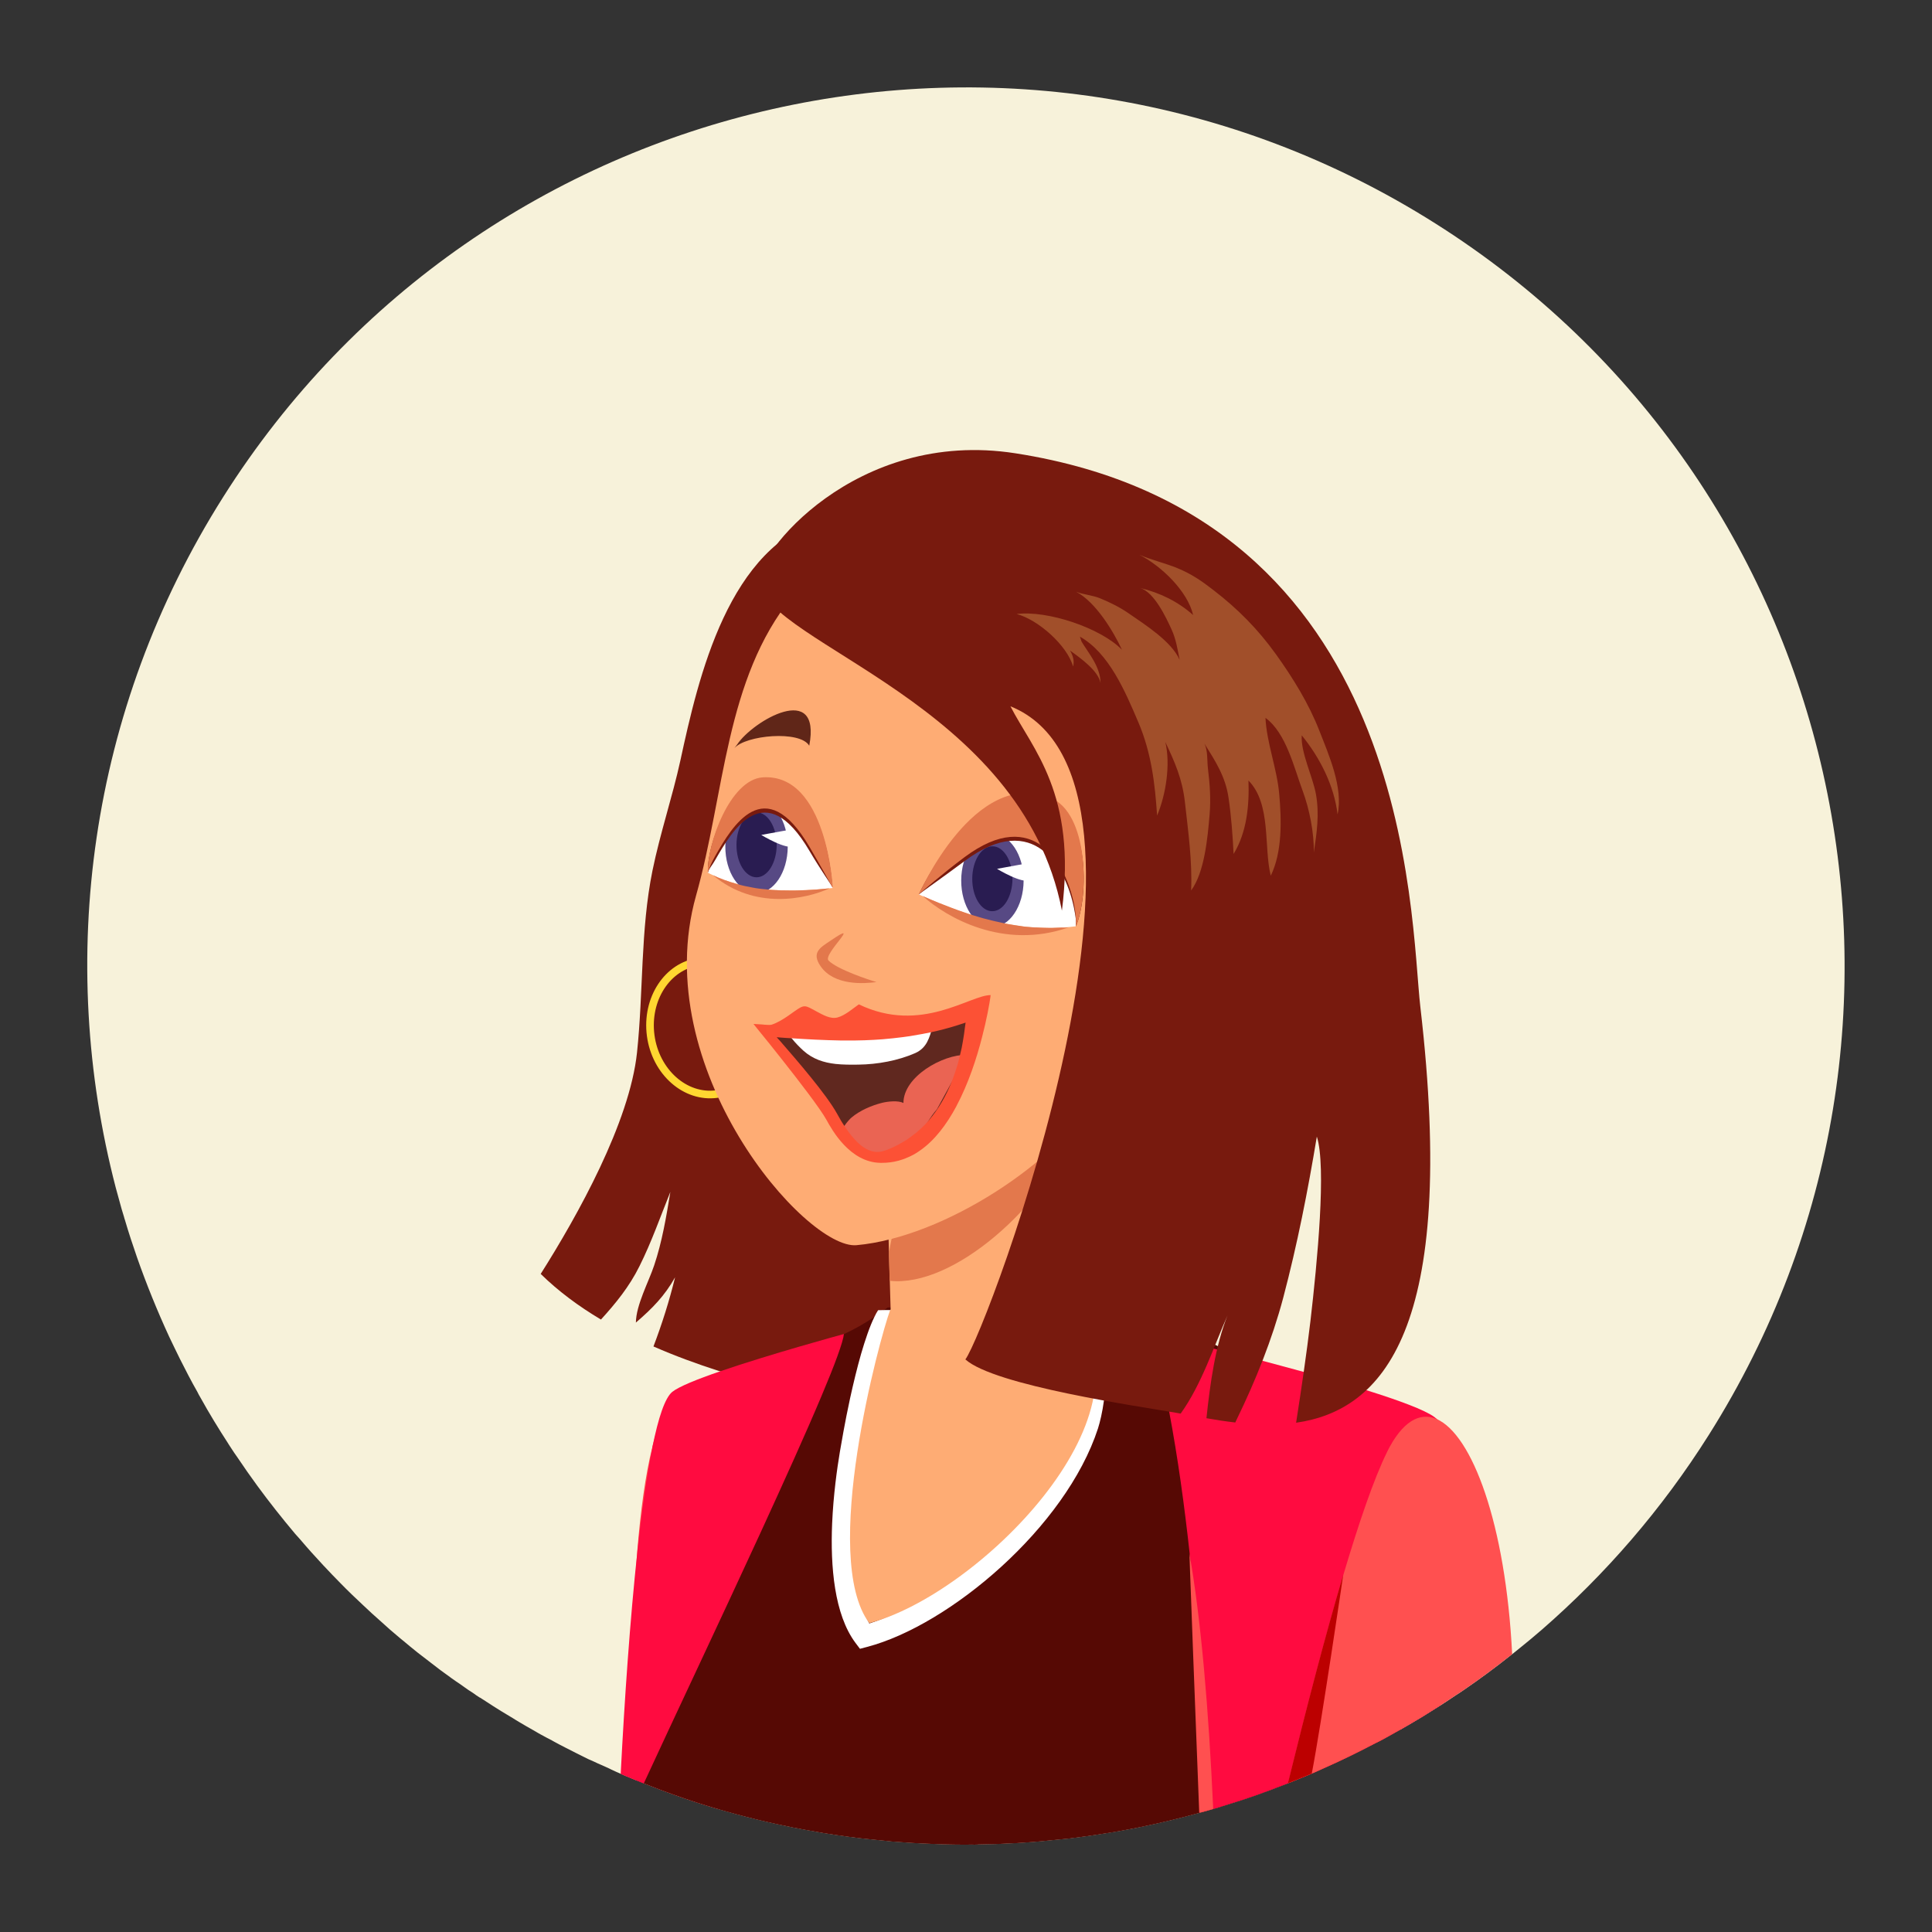 <?xml version="1.0" encoding="utf-8"?>
<!-- Generator: Adobe Illustrator 27.2.0, SVG Export Plug-In . SVG Version: 6.00 Build 0)  -->
<svg version="1.1" id="Layer_1" xmlns="http://www.w3.org/2000/svg" xmlns:xlink="http://www.w3.org/1999/xlink" x="0px" y="0px"
	 viewBox="0 0 171.51 171.51" style="enable-background:new 0 0 171.51 171.51;" xml:space="preserve">
<rect x="0" y="0" width="171.51" height="171.51" fill="#333333" stroke="none"/>
<style type="text/css">
	.st0{fill:#F7F2DA;}
	.st1{fill:#FBA479;}
	.st2{fill:#FFFFFF;}
	.st3{fill:#E1DFEA;}
	.st4{fill:#261411;}
	.st5{fill:#60312B;}
	.st6{fill:#EF7950;}
	.st7{fill:#60281F;}
	.st8{fill:#E8E6E6;}
	.st9{fill:#3A2827;}
	.st10{fill:#CCCCCC;}
	.st11{fill:#595857;}
	.st12{fill:#F28C5F;}
	.st13{fill:#E26939;}
	.st14{fill:#56413D;}
	.st15{fill:#44322E;}
	.st16{fill:#873421;}
	.st17{fill:#EA6CA0;}
	.st18{fill:#DB5290;}
	.st19{fill:#F48656;}
	.st20{fill:#82112F;}
	.st21{fill:#D85039;}
	.st22{fill:#574984;}
	.st23{fill:#291C51;}
	.st24{fill:#FC5135;}
	.st25{fill:#FFCC7B;}
	.st26{fill:#E8A749;}
	.st27{fill:#6D4A44;}
	.st28{fill:#D1E3E8;}
	.st29{fill:#FCFBFA;}
	.st30{fill:#4C4C4B;}
	.st31{fill:#686868;}
	.st32{fill:#FFB884;}
	.st33{fill:#EF9C62;}
	.st34{fill:#874410;}
	.st35{fill:#6D340D;}
	.st36{fill:#E89258;}
	.st37{fill:#3A2E26;}
	.st38{fill:#4C3F35;}
	.st39{opacity:0.1;}
	.st40{fill:#60120F;}
	.st41{fill:#F4F0ED;}
	.st42{fill:#E0312D;}
	.st43{fill:#F42F2F;}
	.st44{fill:#D31111;}
	.st45{fill:#DB9B19;}
	.st46{fill:#AF740B;}
	.st47{fill:#CC2121;}
	.st48{fill:#F74B4B;}
	.st49{fill:#FCF9E8;}
	.st50{opacity:0.5;fill:#827571;}
	.st51{fill:#665D5C;}
	.st52{fill:#4F4746;}
	.st53{fill:#5E3B2F;}
	.st54{fill:#492E27;}
	.st55{opacity:0.4;}
	.st56{fill:#443A36;}
	.st57{fill:#51415E;}
	.st58{fill:#066FB7;}
	.st59{fill:#066396;}
	.st60{fill:#0D8FD6;}
	.st61{fill:#FEAC74;}
	.st62{fill:#E3784C;}
	.st63{fill:#580801;}
	.st64{fill:#440502;}
	.st65{fill:#00ABB2;}
	.st66{fill:#008C8C;}
	.st67{fill:#914E34;}
	.st68{fill:#5B2E1D;}
	.st69{fill:#6A3221;}
	.st70{fill:#FAFAFC;}
	.st71{fill:#2B3B3F;}
	.st72{fill:#3F565B;}
	.st73{fill:#EF7348;}
	.st74{fill:#6F3D26;}
	.st75{fill:#BBBEBF;}
	.st76{fill:#D3D3D3;}
	.st77{fill:#939A9E;}
	.st78{fill:#F79C5E;}
	.st79{fill:#E07832;}
	.st80{fill:#604135;}
	.st81{fill:#EFEAE8;}
	.st82{fill:#4F3229;}
	.st83{fill:#1A3D3A;}
	.st84{fill:#E8E8E8;}
	.st85{fill:#0C83C4;}
	.st86{fill:#1B96EA;}
	.st87{fill:#B50F0F;}
	.st88{opacity:0.4;fill:#E89258;}
	.st89{fill:#26ACF7;}
	.st90{fill:#F45347;}
	.st91{fill:#FF3939;}
	.st92{fill:#686766;}
	.st93{fill:#5E5D5B;}
	.st94{fill:#424140;}
	.st95{fill:#E7E1CB;}
	.st96{fill:#D6CFBA;}
	.st97{fill:#CE5C37;}
	.st98{fill:#B74D30;}
	.st99{fill:#1B313D;}
	.st100{fill:#36474F;}
	.st101{fill:#29526D;}
	.st102{fill:#FCBD88;}
	.st103{fill:#FCA265;}
	.st104{fill:#496B7A;}
	.st105{fill:#B76049;}
	.st106{fill:#EDEDED;}
	.st107{fill:#7C7979;}
	.st108{fill:#EFE6E8;}
	.st109{fill:#B20D28;}
	.st110{fill:#346682;}
	.st111{fill:#AA0E28;}
	.st112{fill:#FF5050;}
	.st113{fill:#781A0E;}
	.st114{fill:#560904;}
	.st115{fill:#FF0B40;}
	.st116{fill:#BC0000;}
	.st117{fill:#FFD731;}
	.st118{fill:#EA6453;}
	.st119{fill:#602618;}
	.st120{fill:#A14F2A;}
	.st121{fill:#3A4E66;}
	.st122{fill:#EAE9EE;}
	.st123{opacity:0.3;fill:#3A4E66;}
	.st124{fill:#5E2701;}
	.st125{fill:#773000;}
	.st126{fill:#EA2F4A;}
	.st127{fill:#C41234;}
	.st128{fill:#F7F0F1;}
	.st129{fill:#F7A76F;}
	.st130{fill:#B24800;}
	.st131{fill:#8C3B03;}
	.st132{fill:#567391;}
	.st133{fill:#FF7271;}
	.st134{fill:#F75E5E;}
	.st135{fill:#700F28;}
	.st136{fill:#9E1533;}
	.st137{fill:#871231;}
	.st138{fill:#211B3A;}
	.st139{fill:#2E2951;}
	.st140{fill:#F28670;}
	.st141{fill:#F46060;}
	.st142{fill:#EBBF44;}
	.st143{fill:#E0A91E;}
	.st144{fill:#FFA992;}
	.st145{fill:#2C363F;}
	.st146{fill:#1D262D;}
	.st147{fill-rule:evenodd;clip-rule:evenodd;fill:#FFF5F5;}
	.st148{opacity:0.2;}
	.st149{fill:#7C4949;}
	.st150{fill:#F9AE7A;}
	.st151{fill:#FFF5F5;}
	.st152{fill:#C92727;}
	.st153{fill:#4C1B05;}
	.st154{fill:#592009;}
	.st155{opacity:0.4;fill:#592009;}
	.st156{fill:#3F1307;}
	.st157{fill:#664472;}
	.st158{fill:#473051;}
	.st159{fill:#352020;}
	.st160{opacity:0.3;fill:#7C4949;}
</style>
<g>
	<path class="st0" d="M151.68,127.41c-4.17,6.61-9.18,12.36-14.78,17.24c-0.35,0.3-0.71,0.61-1.06,0.9
		c-0.27,0.22-0.54,0.45-0.82,0.67c-0.26,0.21-0.52,0.42-0.78,0.63c-0.01,0-0.01,0.01-0.02,0.01c-1.39,1.11-2.82,2.17-4.27,3.16
		c-0.23,0.16-0.47,0.32-0.71,0.47c-0.48,0.33-0.96,0.64-1.44,0.95c-0.5,0.32-1,0.63-1.5,0.94c-0.66,0.4-1.34,0.8-2.01,1.18
		c-0.01,0.01-0.02,0.01-0.04,0.02c-0.4,0.23-0.82,0.46-1.23,0.69c-0.3,0.17-0.61,0.33-0.94,0.49c-0.03,0.01-0.07,0.04-0.1,0.05
		c-1.49,0.78-3,1.52-4.55,2.2c-0.17,0.08-0.35,0.16-0.53,0.24c-0.06,0.03-0.14,0.06-0.2,0.09c-0.08,0.04-0.16,0.07-0.24,0.1
		c-0.18,0.08-0.36,0.16-0.54,0.23c-0.53,0.22-1.05,0.43-1.58,0.64c-0.08,0.04-0.17,0.07-0.25,0.1c-0.22,0.08-0.44,0.17-0.66,0.25
		c-0.04,0.01-0.07,0.03-0.11,0.04c-0.04,0.02-0.09,0.04-0.13,0.05c-0.2,0.09-0.42,0.16-0.63,0.24c-0.14,0.05-0.27,0.1-0.42,0.15
		c-0.09,0.04-0.19,0.07-0.29,0.11c-0.08,0.03-0.17,0.06-0.25,0.09c-0.45,0.16-0.9,0.31-1.35,0.46c-0.63,0.2-1.26,0.4-1.88,0.59
		c-0.01,0-0.01,0.01-0.02,0.01c-0.08,0.03-0.15,0.04-0.23,0.07c-0.14,0.04-0.27,0.08-0.41,0.12c-0.05,0.01-0.1,0.03-0.15,0.04
		c-0.3,0.09-0.59,0.17-0.89,0.25c-0.06,0.01-0.14,0.04-0.2,0.05c-0.14,0.04-0.3,0.08-0.45,0.12c-0.15,0.04-0.3,0.08-0.45,0.12
		c-0.33,0.09-0.67,0.17-1,0.26c-0.1,0.02-0.2,0.05-0.3,0.07c-0.08,0.02-0.15,0.04-0.23,0.06c-0.46,0.11-0.92,0.22-1.37,0.32
		c-0.18,0.04-0.36,0.08-0.55,0.12c-0.41,0.09-0.82,0.18-1.23,0.26c-0.01,0-0.03,0.01-0.04,0.01c-0.07,0.01-0.15,0.03-0.22,0.04
		c-0.63,0.12-1.26,0.24-1.89,0.34c-1.14,0.19-2.28,0.36-3.43,0.5c-0.25,0.04-0.51,0.07-0.76,0.09c-0.44,0.05-0.87,0.09-1.31,0.13
		c-0.27,0.03-0.55,0.06-0.82,0.08c-0.48,0.05-0.94,0.08-1.42,0.11c-0.47,0.04-0.94,0.06-1.41,0.08c-0.75,0.05-1.49,0.07-2.25,0.08
		c-0.16,0.01-0.32,0.01-0.47,0.01c-0.04,0-0.07,0.01-0.11,0.01c-0.17,0.01-0.35,0.01-0.52,0c-0.17,0.01-0.33,0.01-0.51,0.01
		c-0.33,0-0.67-0.01-1-0.01c-0.67-0.01-1.35-0.02-2.02-0.06c-1.18-0.04-2.36-0.12-3.54-0.21c-0.22-0.02-0.44-0.04-0.66-0.07
		c-0.3-0.03-0.6-0.06-0.9-0.09c-1.51-0.14-3.01-0.35-4.51-0.59c-0.58-0.1-1.16-0.2-1.74-0.31c-0.18-0.04-0.37-0.07-0.56-0.11
		c-0.17-0.03-0.33-0.06-0.5-0.09c-0.06-0.01-0.12-0.04-0.18-0.04c-0.28-0.06-0.56-0.12-0.85-0.18c-0.08-0.01-0.16-0.04-0.24-0.05
		c-0.33-0.07-0.65-0.14-0.98-0.22h-0.01c-1.21-0.28-2.41-0.59-3.61-0.93c-0.12-0.04-0.24-0.07-0.35-0.1
		c-0.09-0.02-0.17-0.05-0.26-0.08c-1.38-0.4-2.75-0.84-4.12-1.34c-0.2-0.07-0.4-0.14-0.6-0.22c-0.29-0.1-0.57-0.21-0.85-0.32
		c-0.36-0.14-0.72-0.27-1.08-0.42c-0.24-0.09-0.47-0.19-0.7-0.28c-0.17-0.07-0.33-0.13-0.49-0.2c-0.1-0.04-0.19-0.08-0.3-0.12
		c-0.01-0.01-0.03-0.01-0.04-0.02c-0.06-0.02-0.12-0.04-0.17-0.07c-0.05-0.02-0.11-0.04-0.16-0.07c-0.07-0.03-0.13-0.05-0.19-0.08
		c-0.25-0.1-0.49-0.21-0.74-0.33c-0.1-0.04-0.19-0.09-0.29-0.14c-0.24-0.11-0.48-0.21-0.71-0.32c-0.22-0.09-0.43-0.19-0.64-0.29
		c-0.17-0.07-0.33-0.15-0.5-0.22c-0.35-0.17-0.69-0.34-1.03-0.51c-0.28-0.14-0.56-0.29-0.84-0.43c-0.05-0.02-0.11-0.05-0.16-0.08
		c-0.33-0.16-0.65-0.34-0.97-0.51c-0.03-0.01-0.06-0.03-0.09-0.05c-0.05-0.02-0.09-0.05-0.14-0.08c-0.34-0.17-0.67-0.35-1-0.53
		c-0.16-0.09-0.31-0.17-0.47-0.27c-0.04-0.02-0.08-0.04-0.12-0.07c-0.45-0.25-0.9-0.51-1.35-0.78c-0.19-0.12-0.38-0.22-0.57-0.35
		c-0.01-0.01-0.02-0.01-0.03-0.02c-0.06-0.03-0.12-0.07-0.19-0.11c-0.09-0.06-0.19-0.12-0.28-0.17c-0.18-0.11-0.36-0.22-0.53-0.32
		c-0.12-0.07-0.23-0.14-0.35-0.22c-0.12-0.07-0.24-0.15-0.35-0.22c-0.24-0.15-0.48-0.31-0.71-0.46c-0.04-0.03-0.09-0.07-0.14-0.09
		c-0.04-0.02-0.07-0.05-0.11-0.07c-0.04-0.03-0.08-0.05-0.12-0.08l-0.07-0.04c-0.01-0.01-0.02-0.01-0.03-0.01
		c-0.21-0.13-0.4-0.26-0.6-0.41c-0.25-0.15-0.49-0.32-0.73-0.49c-0.01-0.01-0.04-0.02-0.05-0.04c-0.03-0.01-0.06-0.04-0.09-0.06
		c-0.11-0.08-0.21-0.15-0.31-0.22c-0.1-0.07-0.2-0.14-0.3-0.2c-0.16-0.12-0.32-0.22-0.47-0.33c-0.02-0.01-0.04-0.03-0.05-0.04
		c-0.61-0.43-1.2-0.87-1.78-1.33c-0.38-0.29-0.76-0.58-1.13-0.87c-0.45-0.36-0.9-0.73-1.34-1.1c-0.07-0.06-0.14-0.12-0.21-0.17
		c-0.62-0.51-1.23-1.05-1.83-1.6c-0.48-0.42-0.95-0.85-1.41-1.29c-0.71-0.66-1.42-1.34-2.09-2.03c-0.49-0.49-0.97-1-1.44-1.5
		c-0.01-0.01-0.03-0.02-0.04-0.04c-0.72-0.77-1.42-1.55-2.09-2.34c-0.15-0.16-0.29-0.32-0.43-0.48c-1.17-1.39-2.3-2.82-3.37-4.28
		c-0.6-0.82-1.18-1.65-1.75-2.5c-0.1-0.14-0.2-0.29-0.3-0.43c-0.16-0.24-0.32-0.48-0.48-0.73c-0.01-0.03-0.02-0.04-0.04-0.07
		c-0.87-1.34-1.7-2.7-2.47-4.09c-0.09-0.15-0.19-0.33-0.27-0.5c-0.55-0.96-1.05-1.94-1.55-2.93c-0.32-0.66-0.64-1.3-0.95-1.96
		c-1.06-2.3-2.01-4.64-2.85-7.03c-0.38-1.1-0.75-2.21-1.08-3.34c-0.03-0.09-0.06-0.17-0.08-0.27c-0.07-0.23-0.14-0.45-0.21-0.69
		c-0.18-0.63-0.35-1.26-0.52-1.89c-5.25-20.15-2.47-42.35,9.54-61.34C42.84,7.68,91.01-3.18,127.41,19.83
		C163.83,42.83,174.69,91,151.68,127.41z"/>
	<g>
		<g>
			<path class="st112" d="M68.96,120.56c0,0.85-0.02,1.72-0.06,2.59c-0.16,4.14-0.69,8.46-1.38,12.9
				c-1.22,7.99-2.9,16.33-3.72,24.56c-1.38-0.4-2.75-0.84-4.12-1.34c-0.2-0.07-0.4-0.14-0.6-0.22c-0.29-0.1-0.57-0.21-0.85-0.32
				c-0.36-0.14-0.72-0.27-1.08-0.42c-0.24-0.09-0.47-0.19-0.7-0.28c-0.17-0.07-0.33-0.13-0.49-0.2c0.01-7.52,0.16-14.43,0.61-20.09
				v-0.02c0.3-3.65,0.72-6.77,1.33-9.21c0-0.02,0-0.04,0.01-0.07c0.38-1.52,0.84-2.77,1.37-3.7c0.76-1.33,2.75-2.3,4.74-2.97
				c0.01,0,0.01,0,0.01,0c1.6-0.54,3.2-0.89,4.12-1.07C68.66,120.61,68.96,120.56,68.96,120.56z"/>
		</g>
		<path class="st113" d="M84.38,117.49c-0.24,2.1,0.05,4.66-1.77,5.53c-3.49,1.67-9.68,1.12-13.04,0.3
			c-3.74-0.92-7.77-2.13-11.56-3.79c0.76-2,1.41-4.05,1.92-6.14c-0.94,1.67-2.03,2.77-3.48,4.02c0.02-1.56,1.12-3.58,1.62-5.07
			c0.71-2.11,1.08-4.33,1.44-6.53c-0.88,2.18-1.67,4.45-2.74,6.59c-0.91,1.84-2.13,3.32-3.42,4.74c-1.97-1.17-3.78-2.51-5.35-4.05
			c3.29-5.2,7.89-13.45,8.55-19.65c0.57-5.36,0.3-10.87,1.37-16.14c0.68-3.33,1.78-6.58,2.48-9.79c1.6-7.38,4.27-19.14,12.9-21.48
			l3.96,19.26c0.38,11.86,7.32,22.79,7.77,34.59c0.12,3.18,0.98,6.63,0.77,9.79C85.62,112.26,84.67,114.86,84.38,117.49z"/>
		<g>
			<path class="st114" d="M130.8,135.57c-0.25,0.53-0.49,1.06-0.72,1.6c-2.3,5.16-4.21,10.65-5.79,16.4
				c-0.01,0.01-0.02,0.01-0.04,0.02c-0.4,0.23-0.82,0.46-1.23,0.69c-0.3,0.17-0.61,0.33-0.94,0.49c-0.03,0.01-0.07,0.04-0.1,0.05
				c-1.49,0.78-3,1.52-4.55,2.2c-0.17,0.08-0.35,0.16-0.53,0.24c-0.06,0.03-0.14,0.06-0.2,0.09c-0.08,0.04-0.16,0.07-0.24,0.1
				c-0.18,0.08-0.36,0.16-0.54,0.23c-0.53,0.22-1.05,0.43-1.58,0.64c-0.08,0.04-0.17,0.07-0.25,0.1c-0.22,0.08-0.44,0.17-0.66,0.25
				c-0.04,0.01-0.07,0.03-0.11,0.04c-0.04,0.02-0.09,0.04-0.13,0.05c-0.2,0.09-0.42,0.16-0.63,0.24c-0.14,0.05-0.27,0.1-0.42,0.15
				c-0.09,0.04-0.19,0.07-0.29,0.11c-0.08,0.03-0.17,0.06-0.25,0.09c-0.45,0.16-0.9,0.31-1.35,0.46c-0.63,0.2-1.26,0.4-1.88,0.59
				c-0.01,0-0.01,0.01-0.02,0.01c-0.08,0.03-0.15,0.04-0.23,0.07c-0.14,0.04-0.27,0.08-0.41,0.12c-0.05,0.01-0.1,0.03-0.15,0.04
				c-0.3,0.09-0.59,0.17-0.89,0.25c-0.06,0.01-0.14,0.04-0.2,0.05c-0.14,0.04-0.3,0.08-0.45,0.12c-0.15,0.04-0.3,0.08-0.45,0.12
				c-0.33,0.09-0.67,0.17-1,0.26c-0.1,0.02-0.2,0.05-0.3,0.07c-0.08,0.02-0.15,0.04-0.23,0.06c-0.46,0.11-0.92,0.22-1.37,0.32
				c-0.18,0.04-0.36,0.08-0.55,0.12c-0.41,0.09-0.82,0.18-1.23,0.26c-0.01,0-0.03,0.01-0.04,0.01c-0.07,0.01-0.15,0.03-0.22,0.04
				c-0.63,0.12-1.26,0.24-1.89,0.34c-1.14,0.19-2.28,0.36-3.43,0.5c-0.25,0.04-0.51,0.07-0.76,0.09c-0.44,0.05-0.87,0.09-1.31,0.13
				c-0.27,0.03-0.55,0.06-0.82,0.08c-0.48,0.05-0.94,0.08-1.42,0.11c-0.47,0.04-0.94,0.06-1.41,0.08c-0.75,0.05-1.49,0.07-2.25,0.08
				c-0.16,0.01-0.32,0.01-0.47,0.01c-0.04,0-0.07,0.01-0.11,0.01c-0.17,0.01-0.35,0.01-0.52,0c-0.17,0.01-0.33,0.01-0.51,0.01
				c-0.33,0-0.67-0.01-1-0.01c-0.67-0.01-1.35-0.02-2.02-0.06c-1.18-0.04-2.36-0.12-3.54-0.21c-0.22-0.02-0.44-0.04-0.66-0.07
				c-0.3-0.03-0.6-0.06-0.9-0.09c-1.51-0.14-3.01-0.35-4.51-0.59c-0.58-0.1-1.16-0.2-1.74-0.31c-0.18-0.04-0.37-0.07-0.56-0.11
				c-0.17-0.03-0.33-0.06-0.5-0.09c-0.06-0.01-0.12-0.04-0.18-0.04c-0.28-0.06-0.56-0.12-0.85-0.18c-0.08-0.01-0.16-0.04-0.24-0.05
				c-0.33-0.07-0.65-0.14-0.98-0.22h-0.01c-1.21-0.28-2.41-0.59-3.61-0.93c-0.12-0.04-0.24-0.07-0.35-0.1
				c-0.09-0.02-0.17-0.05-0.26-0.08c-1.38-0.4-2.75-0.84-4.12-1.34c-0.2-0.07-0.4-0.14-0.6-0.22c-0.29-0.1-0.57-0.21-0.85-0.32
				c-0.36-0.14-0.72-0.27-1.08-0.42c-0.24-0.09-0.47-0.19-0.7-0.28c0.95-3.11,1.88-6.24,2.2-8.35c2.14-14.81,2.27-25.45,3.2-26.08
				c1-0.67,1.94-1.19,2.87-1.62h0.01c1.18-0.54,2.32-0.93,3.44-1.28c2.22-0.68,4.4-1.17,6.74-2.28c0.01-0.01,0.02-0.01,0.02-0.01
				c0.87-0.41,1.78-0.91,2.71-1.54c0.27-0.18,0.55-0.38,0.84-0.59c0.1-0.07,0.2-0.14,0.3-0.22l0.27-0.01l1-0.05h0.01l4.61-0.23
				l1.19-0.06l2.09-0.11l2.18-0.11l3.36-0.17h0.01l2.27-0.12l0.12-0.01c3.73,0.64,7.85,2.16,11.99,4.2
				c0.08,0.03,0.15,0.06,0.22,0.11c0.4,0.2,0.82,0.4,1.22,0.62c0.83,0.42,1.66,0.87,2.48,1.34c1.23,0.69,2.46,1.42,3.65,2.17
				c0.94,0.58,1.86,1.19,2.77,1.8c1.69,1.14,3.33,2.32,4.87,3.5v0.01c2.66,2.03,5.07,4.09,7.08,6.04
				C130.4,135.17,130.6,135.37,130.8,135.57z"/>
		</g>
		<path class="st2" d="M97.54,117.18c-0.28-0.03-0.58-0.05-0.87-0.08c-0.3-0.03-0.61-0.06-0.92-0.08h-0.01
			c-0.05-0.01-0.12-0.01-0.17-0.01h-0.01c-0.15-0.02-0.3-0.03-0.46-0.04c-0.06-0.01-0.12-0.01-0.17-0.01
			c0.1,0.6,0.21,1.31,0.32,2.07v0.01c0.23,1.6,0.45,3.42,0.51,4.87v0.01c0.04,1,0.01,1.83-0.14,2.3
			c-2.53,7.79-11.79,15.8-18.45,17.9c-1.31-2.31-1.7-6.59-1.09-11.92c0.11-0.96,0.25-1.96,0.43-2.99c0.32-1.88,0.71-3.6,1.1-5.11
			c0.14-0.49,0.27-0.96,0.4-1.41c0.11-0.34,0.58-1.42,1.14-2.67v-0.01c0.01,0,0.01-0.01,0.01-0.01c0.56-1.26,1.21-2.69,1.67-3.7
			c-0.49-0.01-0.99-0.01-1.49-0.01c-0.09,0-0.19,0-0.29,0.01h-0.01c-0.01,0-0.01-0.01-0.01-0.01c-0.01,0-0.01,0.01-0.01,0.01
			c-0.18-0.01-0.37,0-0.55,0c-0.17,0-0.35,0-0.52,0.01c-0.11,0.17-0.22,0.37-0.32,0.58c-0.43,0.87-0.82,2.04-1.19,3.3
			c-0.36,1.26-0.69,2.64-0.97,3.91c-0.47,2.17-0.79,4.07-0.91,4.77c-0.25,1.49-0.58,3.83-0.69,6.38c-0.16,3.81,0.19,8.07,2.07,10.59
			l0.4,0.53l0.64-0.17c7.31-1.92,17.63-10.61,20.49-19.39c0.18-0.57,0.39-1.44,0.53-2.48C98.34,122.17,98.41,119.32,97.54,117.18z"
			/>
		<path class="st115" d="M74.92,118.41c-0.08,0.75-0.82,2.74-1.98,5.49c-1.36,3.24-3.31,7.55-5.42,12.15
			c-3.62,7.87-7.75,16.59-10.37,22.27c-0.24-0.09-0.47-0.19-0.7-0.28c-0.17-0.07-0.33-0.13-0.49-0.2c-0.1-0.04-0.19-0.08-0.3-0.12
			c-0.01-0.01-0.03-0.01-0.04-0.02c-0.06-0.02-0.12-0.04-0.17-0.07c-0.05-0.02-0.11-0.04-0.16-0.07c-0.07-0.03-0.13-0.05-0.19-0.08
			c0.34-6.61,0.83-13.72,1.48-19.73v-0.02c0.38-3.57,0.82-6.75,1.33-9.21c0-0.02,0-0.04,0.01-0.07c0.52-2.59,1.11-4.36,1.76-4.89
			c0.57-0.46,2.22-1.13,4.24-1.82c4.42-1.52,10.61-3.21,10.98-3.31C74.92,118.41,74.92,118.41,74.92,118.41z"/>
		<g>
			<g>
				<g>
					<path class="st115" d="M103.79,125.31c-0.43-2.33-0.91-4.63-1.46-6.9c0,0,2.25,0.52,5.41,1.31c0.1,0.02,0.19,0.04,0.3,0.07
						c0.42,0.1,0.84,0.21,1.29,0.32c0.87,0.22,1.79,0.46,2.74,0.69c1.2,0.33,2.44,0.65,3.67,0.99c1.94,0.53,3.84,1.08,5.55,1.62
						c2.88,0.9,5.18,1.75,6.04,2.38c0.07,0.05,0.14,0.11,0.21,0.17c2.09,1.71,2.74,5.03,2.66,8.99c-0.01,0.71-0.05,1.45-0.11,2.2
						c-0.35,4.65-1.46,9.86-2.27,14.28c-0.5,0.32-1,0.63-1.5,0.94c-0.66,0.4-1.34,0.8-2.01,1.18c-0.01,0.01-0.02,0.01-0.04,0.02
						c-0.4,0.23-0.82,0.46-1.23,0.69c-0.3,0.17-0.61,0.33-0.94,0.49c-0.03,0.01-0.07,0.04-0.1,0.05c-1.49,0.78-3,1.52-4.55,2.2
						c-0.17,0.08-0.35,0.16-0.53,0.24c-0.06,0.03-0.14,0.06-0.2,0.09c-0.08,0.04-0.16,0.07-0.24,0.1c-0.18,0.08-0.36,0.16-0.54,0.23
						c-0.53,0.22-1.05,0.43-1.58,0.64c-0.08,0.04-0.17,0.07-0.25,0.1c-0.22,0.08-0.44,0.17-0.66,0.25
						c-0.04,0.01-0.07,0.03-0.11,0.04c-0.04,0.02-0.09,0.04-0.13,0.05c-0.2,0.09-0.42,0.16-0.63,0.24c-0.14,0.05-0.27,0.1-0.42,0.15
						c-0.09,0.04-0.19,0.07-0.29,0.11c-0.08,0.03-0.17,0.06-0.25,0.09c-0.45,0.16-0.9,0.31-1.35,0.46c-0.63,0.2-1.26,0.4-1.88,0.59
						c-0.01,0-0.01,0.01-0.02,0.01c-0.08,0.03-0.15,0.04-0.23,0.07c-0.14,0.04-0.27,0.08-0.41,0.12c-0.05,0.01-0.1,0.03-0.15,0.04
						c-0.3,0.09-0.59,0.17-0.89,0.25c0.01-7.81-0.3-15.46-1.07-22.87C105.15,133.69,104.57,129.45,103.79,125.31z"/>
					<path class="st112" d="M107.7,160.59c-0.05,0.01-0.1,0.03-0.15,0.04c-0.3,0.09-0.59,0.17-0.89,0.25
						c-0.06,0.01-0.14,0.04-0.2,0.05c-0.29-7.45-0.83-21.59-0.87-22.92v-0.09C106.62,143.74,107.3,151.77,107.7,160.59z"/>
				</g>
				<g>
					<path class="st112" d="M134.24,146.85c-0.01,0-0.01,0.01-0.02,0.01c-1.39,1.11-2.82,2.17-4.27,3.16
						c-0.23,0.16-0.47,0.32-0.71,0.47c-0.48,0.33-0.96,0.64-1.44,0.95c-0.5,0.32-1,0.63-1.5,0.94c-0.66,0.4-1.34,0.8-2.01,1.18
						c-0.01,0.01-0.02,0.01-0.04,0.02c-0.4,0.23-0.82,0.46-1.23,0.69c-0.3,0.17-0.61,0.33-0.94,0.49c-0.03,0.01-0.07,0.04-0.1,0.05
						c-1.49,0.78-3,1.52-4.55,2.2c-0.17,0.08-0.35,0.16-0.53,0.24c-0.06,0.03-0.14,0.06-0.2,0.09c-0.08,0.04-0.16,0.07-0.24,0.1
						c-0.18,0.08-0.36,0.16-0.54,0.23c-0.53,0.22-1.05,0.43-1.58,0.64c1.65-6.71,3.33-13.16,4.91-18.49
						c1.41-4.74,2.73-8.58,3.87-10.89v-0.01c1.34-2.72,2.9-3.6,4.41-2.95C130.67,127.33,133.66,135.24,134.24,146.85z"/>
					<path class="st116" d="M119.24,139.82c0,0-1.98,13.48-2.79,17.62c-0.18,0.08-0.36,0.16-0.54,0.23
						c-0.53,0.22-1.05,0.43-1.58,0.64C115.98,151.6,117.66,145.14,119.24,139.82z"/>
				</g>
			</g>
		</g>
		<g>
			<g>
				<path class="st61" d="M95.75,117.23l-1.21,4.38c-0.28-0.6-4.34-2.13-4.77-2.66c-1.09-1.34,1.59-4.54-0.24-4.49
					c-0.14,0-0.26,0.02-0.38,0.04l-7.83,2.91c-0.39,0.33-0.94,1.28-1.52,2.76l-0.62,0.02l-0.09-3.04l-0.1-3.43l-0.03-0.96
					l-0.01-0.34l-0.04-1.33l-0.01-0.51l-0.54-18.61l-0.25-8.33l17.18-0.5l0.01,0.6l0.17,5.85l0.01,0.51l0.16,5.33l0.23,8.04
					l0.01,0.23L95.75,117.23z"/>
				<g>
					<path class="st62" d="M95.65,99.99c-2.89,7.11-11.02,14.32-16.67,13.71l-0.03-0.96l-0.01-0.34l-0.04-1.33l0.04-0.02l3.46-17.9
						l13.08-3.08l0.16,5.33L95.65,99.99z"/>
				</g>
				<path class="st61" d="M95.43,116.82c-1.34-1.64-5.6-3.43-7.55-2.99l-8.85,2.44c-0.94,2.53-6.24,21.98-1.86,27.82
					C86.81,141.57,102.68,125.68,95.43,116.82z"/>
			</g>
			<g>
				<g>
					<path class="st117" d="M63.67,97.46c-2.98,0.4-5.78-2.06-6.24-5.48c-0.46-3.43,1.58-6.54,4.56-6.94l0.09,0.67
						c-2.6,0.35-4.39,3.12-3.98,6.18c0.41,3.05,2.87,5.25,5.47,4.9c2.61-0.35,4.39-3.12,3.98-6.18c-0.25-1.85-1.68-3.76-3.14-4.62
						l0.55-0.48c1.63,0.96,2.99,2.95,3.26,5.01C68.7,93.94,66.65,97.05,63.67,97.46z"/>
					<path class="st117" d="M62.96,85.23c0.06,0.43-0.24,0.82-0.67,0.88c-0.43,0.06-0.83-0.24-0.88-0.67
						c-0.06-0.43,0.24-0.82,0.67-0.88C62.51,84.5,62.9,84.8,62.96,85.23z"/>
				</g>
				<g>
					<path class="st61" d="M99.36,52.45c-3.31-3.68-22.05-8.05-29.03,0.52c-5.96,7.31-5.98,17.47-8.54,26.54
						c-4.32,15.35,9.76,31.43,14.24,31.03c7.8-0.7,17.97-7.45,21.34-13.33c2.51-4.38,1.49-9.29,3.01-14.19
						C103.49,73.05,106.69,60.6,99.36,52.45z"/>
					<g>
						<g>
							<g>
								<path class="st62" d="M73.74,83.5c-0.89,0.6-1.75,1.04-0.89,2.28c1.2,1.74,3.87,1.55,4.96,1.4
									c-0.64-0.18-3.48-1.12-4.26-1.91C73.01,84.72,76.67,81.5,73.74,83.5z"/>
							</g>
						</g>
					</g>
					<g>
						<path class="st7" d="M67.83,91.44l-0.13,0c0.06,0.16,4.81,5.28,6.15,7.69c0.95,1.7,2.43,3.75,4.71,3.55
							c5.75-0.5,6.78-10.61,8.15-12.85C85.29,92.15,70.95,91.81,67.83,91.44z"/>
						<path class="st118" d="M80.2,97.92c-0.46-0.25-1.4-0.14-1.89-0.02c-0.95,0.24-1.95,0.67-2.71,1.3
							c-0.3,0.25-1.03,1.14-0.97,1.57c0.06,0.43,0.84,0.87,1.13,1.12c0.71,0.6,1.57,0.74,2.5,0.73c1.57-0.02,2.5-0.66,3.4-1.92
							c0.52-0.74,0.91-1.55,1.51-2.22l2.64-4.84C83.66,93.61,80.2,95.58,80.2,97.92z"/>
						<path class="st2" d="M69.42,90.86c0.45,0.92,1.22,1.8,1.91,2.42c0.84,0.75,1.8,1.05,2.85,1.17c0.65,0.07,1.32,0.07,2.02,0.06
							c1.72-0.02,3.53-0.36,5.04-1.02c1.06-0.47,1.27-1.4,1.55-2.34L69.42,90.86z"/>
						<path class="st24" d="M87.94,88.34c-0.26,0.4-1.94,1.23-4.5,1.93h-0.01c-0.49,0.13-1.01,0.25-1.56,0.37
							c-0.55,0.12-1.13,0.22-1.73,0.32c-0.26,0.04-0.52,0.08-0.79,0.11c-0.34,0.04-0.69,0.08-1.04,0.12
							c-1.13,0.11-2.34,0.17-3.58,0.13c-0.14,0-0.3,0-0.45-0.01c-1.5-0.04-3.31-0.14-4.76-0.24h-0.01
							c-0.14-0.01-0.29-0.01-0.43-0.02c-0.25-0.01-0.49-0.03-0.71-0.05c-0.01,0-0.01,0-0.01,0c-0.03,0-0.06-0.01-0.09-0.01
							c-0.25-0.01-0.49-0.03-0.69-0.05c-0.43-0.02-0.69-0.04-0.69-0.04s0.26,0.32,0.69,0.86c0.01,0.01,0.01,0.01,0.01,0.01
							c0.17,0.22,0.38,0.46,0.6,0.74l0.01,0.01c0.35,0.43,0.74,0.94,1.16,1.46c1.59,2.01,3.46,4.44,4,5.42
							c0.51,0.93,2.09,3.78,4.79,3.83c0.14,0.01,0.29-0.01,0.43-0.01h0.07c0.51-0.03,1-0.13,1.47-0.29c0.14-0.05,0.27-0.09,0.4-0.16
							h0.01c0.4-0.16,0.76-0.36,1.11-0.61c1.34-0.92,2.4-2.35,3.26-3.95V98.2c1.08-2.02,1.82-4.31,2.29-6.17
							c0.1-0.38,0.18-0.73,0.26-1.06C87.81,89.41,87.95,88.34,87.94,88.34C87.95,88.34,87.95,88.34,87.94,88.34z M85.58,91.81
							c-0.03,0.19-0.06,0.4-0.1,0.62c-0.06,0.38-0.14,0.79-0.26,1.24v0.01c-0.14,0.63-0.35,1.31-0.61,2.01v0.01
							c-0.06,0.14-0.11,0.29-0.17,0.43v0.01c-0.46,1.12-1.09,2.26-1.96,3.29c-0.01,0.01-0.01,0.01-0.01,0.01l-0.01,0.01
							c-0.45,0.52-0.95,1-1.55,1.43c-0.02,0.02-0.05,0.04-0.08,0.06c-0.22,0.17-0.45,0.32-0.69,0.45c-0.45,0.28-0.96,0.52-1.49,0.72
							h-0.01c-0.04,0.01-0.08,0.03-0.12,0.04c-1.26,0.45-2.44-0.48-3.56-2.2c0,0,0-0.01-0.01-0.01c-0.22-0.32-0.43-0.69-0.64-1.07
							c-0.95-1.72-3.53-4.7-5.06-6.46c-0.11-0.12-0.2-0.23-0.3-0.33c0.09,0.01,0.17,0.01,0.26,0.02c0.33,0.03,0.69,0.05,1.06,0.07
							h0.01c1.29,0.09,2.83,0.17,4.43,0.2h0.3c1.21,0.01,2.31-0.03,3.34-0.11c0.63-0.05,1.23-0.12,1.79-0.19
							c0.32-0.04,0.64-0.09,0.93-0.14c0.57-0.09,1.09-0.19,1.56-0.29c0.4-0.09,0.77-0.17,1.1-0.26c0.88-0.23,1.55-0.45,1.99-0.6
							C85.69,90.9,85.66,91.27,85.58,91.81z"/>
						<g>
							<path class="st62" d="M67.88,91.02l-0.15-0.05C67.77,91,67.82,91.01,67.88,91.02z"/>
							<path class="st24" d="M76.24,89.16c-0.55,0.39-1.22,0.98-1.88,1.16c-0.65,0.18-1.34-0.25-1.91-0.55
								c-1-0.54-1.02-0.63-1.94,0.02c-0.57,0.41-1.86,1.38-2.64,1.24l2.68,0.81c0.13,0.21,1.61,0.03,2.04,0.04
								c0.91,0.02,1.82,0.04,2.73,0.06c1.05,0.02,2.08-0.05,3.12-0.07c0.75-0.01,7.98-0.65,9.51-3.53
								C86.14,88.3,81.78,91.83,76.24,89.16z"/>
						</g>
					</g>
					<path class="st119" d="M65.44,66.09l-0.25,0.33c1-1.16,5.83-1.61,6.65-0.22C72.94,60.42,66.82,64,65.44,66.09z"/>
					<g>
						<path class="st2" d="M95.35,80.3c-0.69-3.5-3.5-8.85-9.72-4.21c-1.98,1.16-3.61,2.83-3.98,3.22
							c-0.03,0.03-0.05,0.05-0.06,0.07c-0.02,0.01-0.02,0.02-0.02,0.02c0.11,0.05,0.22,0.1,0.33,0.15c0.47,0.21,0.94,0.41,1.41,0.6
							c0.35,0.14,0.7,0.28,1.05,0.41c0.12,0.05,0.24,0.09,0.35,0.13c0.12,0.04,0.24,0.09,0.35,0.13c0.14,0.05,0.29,0.1,0.43,0.15
							l0.5,0.17c0.28,0.09,0.55,0.18,0.84,0.26c0.06,0.02,0.11,0.03,0.17,0.05c0.17,0.05,0.33,0.1,0.5,0.14
							c0.02,0.01,0.03,0.01,0.05,0.01c0.15,0.04,0.31,0.08,0.46,0.12c0.1,0.03,0.2,0.05,0.3,0.07c0.11,0.03,0.21,0.05,0.32,0.07
							c0.13,0.03,0.26,0.06,0.4,0.09c0.14,0.03,0.29,0.06,0.44,0.09c0.02,0,0.05,0.01,0.07,0.01c0.06,0.01,0.12,0.02,0.18,0.03
							c0.12,0.02,0.24,0.04,0.36,0.06c0.24,0.04,0.49,0.07,0.74,0.11c0.12,0.02,0.25,0.03,0.37,0.04c0.12,0.01,0.25,0.02,0.37,0.03
							c0.11,0.01,0.22,0.02,0.33,0.02c0.03,0,0.05,0,0.08,0c0.24,0.01,0.47,0.03,0.71,0.03c0.52,0.02,1.03,0.01,1.56-0.02
							c0.21-0.02,0.42-0.03,0.63-0.05h0.01c0.21-0.02,0.42-0.04,0.63-0.07c0-0.06,0.01-0.12,0.01-0.18
							C95.56,81.47,95.51,80.88,95.35,80.3z"/>
						<g>
							<g>
								<path class="st22" d="M90.87,78.18c-0.01,2.28-1.26,4.13-2.79,4.12c-1.53-0.01-2.76-1.87-2.75-4.15
									c0.01-2.28,1.26-4.13,2.79-4.12C89.65,74.04,90.88,75.89,90.87,78.18z"/>
								<path class="st23" d="M89.88,78.02c-0.01,1.59-0.81,2.88-1.8,2.87c-0.99,0-1.78-1.3-1.77-2.89c0.01-1.59,0.81-2.88,1.8-2.87
									C89.1,75.13,89.89,76.43,89.88,78.02z"/>
								<path class="st2" d="M91.63,76.56l-3.12,0.57c0,0,2.29,1.4,2.94,0.98C91.78,77.9,91.63,76.56,91.63,76.56z"/>
							</g>
							<path class="st113" d="M95.51,82.25c0.04-0.47-0.01-0.81-0.16-1.6c-0.69-3.51-3.5-8.85-9.72-4.21
								c-1.97,1.47-3.84,2.77-4.06,2.96c-0.02,0.01,0,0,0,0s4.94-10.96,11.68-8.23C96.63,72.53,96.69,79.42,95.51,82.25z"/>
							<path class="st62" d="M95.51,82.25c0.04-0.47-0.01-1.16-0.16-1.95c-0.69-3.5-3.5-8.85-9.72-4.21
								c-1.97,1.47-3.82,3.09-4.04,3.29c-0.02,0.01-0.02,0.02-0.02,0.02s4.94-11.31,11.68-8.58C96.63,72.18,96.69,79.42,95.51,82.25
								z"/>
							<path class="st62" d="M94.88,82.32c-5.81,2.05-10.87-0.89-12.97-2.78c0.47,0.21,0.94,0.41,1.41,0.6
								c0.35,0.14,0.7,0.28,1.05,0.41c0.12,0.05,0.24,0.09,0.35,0.13c0.12,0.04,0.24,0.09,0.35,0.13c0.14,0.05,0.29,0.1,0.43,0.15
								l0.5,0.17c0.28,0.09,0.55,0.18,0.84,0.26c0.06,0.02,0.11,0.03,0.17,0.05c0.17,0.05,0.33,0.1,0.5,0.14
								c0.02,0.01,0.03,0.01,0.05,0.01c0.15,0.04,0.31,0.08,0.46,0.12c0.1,0.03,0.2,0.05,0.3,0.07c0.11,0.03,0.21,0.05,0.32,0.07
								c0.13,0.03,0.26,0.06,0.4,0.09c0.14,0.03,0.29,0.06,0.44,0.09c0.02,0,0.05,0.01,0.07,0.01c0.06,0.01,0.12,0.02,0.18,0.03
								c0.12,0.02,0.24,0.04,0.36,0.06c0.24,0.04,0.49,0.07,0.74,0.11c0.12,0.02,0.25,0.03,0.37,0.04c0.12,0.01,0.25,0.02,0.37,0.03
								c0.11,0.01,0.22,0.02,0.33,0.02c0.03,0,0.05,0,0.08,0c0.24,0.01,0.47,0.03,0.71,0.03c0.52,0.02,1.03,0.01,1.56-0.02
								C94.45,82.36,94.67,82.34,94.88,82.32z"/>
						</g>
					</g>
					<g>
						<path class="st2" d="M63.5,75.97c1.48-2.59,4.42-8.13,7.72-2.85c1.14,1.43,2.5,5.21,2.67,5.62c0.01,0.03,0.02,0.05,0.03,0.07
							c0.01,0.02,0.01,0.02,0.01,0.02c-0.1,0.01-0.19,0.02-0.29,0.03c-0.4,0.04-0.81,0.08-1.21,0.11c-0.3,0.02-0.6,0.04-0.89,0.05
							c-0.1,0.01-0.2,0.01-0.3,0.01c-0.1,0-0.2,0.01-0.3,0.01c-0.12,0-0.24,0.01-0.36,0.01l-0.42,0c-0.23,0-0.46,0-0.69-0.01
							c-0.05,0-0.09,0-0.14,0c-0.14,0-0.27-0.01-0.41-0.02c-0.01,0-0.02,0-0.04,0c-0.13-0.01-0.25-0.01-0.37-0.02
							c-0.08,0-0.16-0.01-0.24-0.02c-0.09-0.01-0.17-0.02-0.26-0.03c-0.1-0.01-0.21-0.02-0.32-0.03c-0.11-0.01-0.23-0.03-0.35-0.04
							c-0.02,0-0.04-0.01-0.06-0.01c-0.05-0.01-0.1-0.01-0.15-0.02c-0.09-0.01-0.19-0.03-0.28-0.05c-0.19-0.03-0.38-0.07-0.57-0.11
							c-0.1-0.02-0.19-0.04-0.28-0.06c-0.09-0.02-0.19-0.05-0.28-0.07c-0.08-0.02-0.16-0.04-0.25-0.07c-0.02,0-0.04-0.01-0.06-0.02
							c-0.18-0.05-0.36-0.1-0.54-0.16c-0.39-0.12-0.76-0.26-1.15-0.42c-0.15-0.07-0.3-0.13-0.45-0.21l-0.01,0
							c-0.15-0.07-0.3-0.14-0.44-0.22c0.01-0.05,0.02-0.09,0.04-0.14C63.02,76.84,63.22,76.39,63.5,75.97z"/>
						<g>
							<path class="st22" d="M69.93,75.17c-0.01,2.28-1.26,4.13-2.79,4.12c-1.53-0.01-2.76-1.87-2.75-4.15
								c0.01-2.28,1.26-4.13,2.79-4.12C68.71,71.03,69.94,72.89,69.93,75.17z"/>
							<path class="st23" d="M68.95,75.01c-0.01,1.59-0.81,2.88-1.8,2.87c-0.99-0.01-1.78-1.3-1.77-2.89
								c0.01-1.59,0.81-2.87,1.8-2.87C68.16,72.13,68.95,73.42,68.95,75.01z"/>
							<path class="st2" d="M70.7,73.55l-3.12,0.57c0,0,2.29,1.4,2.94,0.98C70.85,74.89,70.7,73.55,70.7,73.55z"/>
						</g>
						<path class="st113" d="M62.84,77.47c0.1-0.38,0.33-0.56,0.66-1.14c1.48-2.59,4.38-7.54,8.35-0.81c1,1.7,1.94,3.01,2.04,3.23
							c0.01,0.01-0.01-0.08-0.01-0.08s-0.46-9.69-6.2-9.29C64.81,69.58,62.75,74.92,62.84,77.47z"/>
						<path class="st62" d="M62.84,77.47c0.1-0.38,0.33-0.91,0.66-1.5c1.48-2.59,4.38-7.55,8.35-0.81c1,1.71,1.96,3.44,2.07,3.65
							c0.01,0.02,0.01,0.02,0.01,0.02s-0.51-10.22-6.24-9.82C64.81,69.22,62.75,74.92,62.84,77.47z"/>
						<path class="st62" d="M63.29,77.69c3.72,3.13,8.27,2.12,10.35,1.17c-0.4,0.04-0.81,0.08-1.21,0.11
							c-0.3,0.02-0.6,0.04-0.89,0.05c-0.1,0.01-0.2,0.01-0.3,0.01c-0.1,0-0.2,0.01-0.3,0.01c-0.12,0-0.24,0.01-0.36,0.01l-0.42,0
							c-0.23,0-0.46,0-0.69-0.01c-0.05,0-0.09,0-0.14,0c-0.14,0-0.27-0.01-0.41-0.02c-0.01,0-0.02,0-0.04,0
							c-0.13-0.01-0.25-0.01-0.37-0.02c-0.08,0-0.16-0.01-0.24-0.02c-0.09-0.01-0.17-0.02-0.26-0.03c-0.1-0.01-0.21-0.02-0.32-0.03
							c-0.11-0.01-0.23-0.03-0.35-0.04c-0.02,0-0.04-0.01-0.06-0.01c-0.05-0.01-0.1-0.01-0.15-0.02c-0.09-0.01-0.19-0.03-0.28-0.05
							c-0.19-0.03-0.38-0.07-0.57-0.11c-0.1-0.02-0.19-0.04-0.28-0.06c-0.09-0.02-0.19-0.05-0.28-0.07
							c-0.08-0.02-0.16-0.04-0.25-0.07c-0.02,0-0.04-0.01-0.06-0.02c-0.18-0.05-0.36-0.1-0.54-0.16c-0.39-0.12-0.76-0.26-1.15-0.42
							C63.59,77.83,63.44,77.76,63.29,77.69z"/>
					</g>
					<g>
						<path class="st113" d="M115.06,126.3c0.46-2.95,0.93-6.13,1.27-9.01c0.61-5.24,1.43-13.74,0.57-16.39
							c-0.8,4.83-1.73,9.56-2.99,14.33c-0.98,3.68-2.44,7.32-4.11,10.75c-0.05,0.1-0.09,0.2-0.14,0.3c-0.87-0.1-1.73-0.23-2.56-0.38
							c0.33-3.11,0.79-6.44,1.87-9.12c-1.21,2.72-2.29,6.11-4.16,8.71c-0.11-0.02-0.22-0.04-0.33-0.06
							c-3.39-0.59-16.19-2.42-18.78-4.75c1.9-2.52,20.35-51.37,4-57.98c1.95,3.82,5.9,7.73,4.57,18.14
							C90.7,62.42,68.21,57.21,67.36,51.68C67,49.31,75.9,38.02,90.14,40.24c35.4,5.51,35.02,41.14,35.95,49.16
							C129.43,118.11,122.69,125.21,115.06,126.3z"/>
						<g>
							<g>
								<g>
									<path class="st120" d="M118.74,72.3c0.52-2.37-0.78-5.29-1.62-7.44c-0.94-2.41-2.34-4.67-3.85-6.78
										c-1.6-2.22-3.34-3.99-5.53-5.68c-1.05-0.82-1.97-1.45-3.21-1.96c-1.03-0.43-2.38-0.75-3.38-1.19
										c1.97,1.01,4.27,3.23,4.77,5.35c-1.35-1.2-2.95-1.98-4.7-2.4c1.24,0.37,2.28,2.58,2.77,3.65c0.41,0.88,0.55,1.81,0.73,2.73
										c-0.71-1.63-3.06-3.12-4.51-4.12c-0.8-0.56-1.67-0.98-2.56-1.35c-0.66-0.27-1.47-0.32-2.12-0.58
										c1.75,0.92,3.31,3.52,4.07,5.15c-1.9-1.95-6.65-3.52-9.35-3.17c1.88,0.48,4.49,2.78,5.01,4.66
										c0.14-0.5-0.02-0.99-0.27-1.42c0.97,0.7,2.48,1.78,2.71,2.87c-0.02-1.46-1.09-2.66-1.69-3.67l-0.14-0.43
										c2.59,1.46,4.02,4.87,5.19,7.61c1.16,2.73,1.47,5.46,1.66,8.27c0.79-1.88,1.2-4.55,0.73-6.53
										c0.85,1.81,1.51,3.28,1.74,5.35c0.29,2.6,0.66,5.23,0.55,7.83c1.2-1.62,1.47-4.74,1.64-6.73c0.12-1.42,0.02-2.71-0.15-4.12
										c-0.08-0.7,0-1.56-0.31-2.19c0.97,1.55,1.87,2.93,2.14,4.8c0.24,1.61,0.37,3.38,0.45,5c1.18-1.94,1.4-4.31,1.32-6.52
										c2.05,2.09,1.34,5.91,1.98,8.45c1.03-2.11,0.96-4.95,0.75-7.26c-0.2-2.27-1.11-4.51-1.22-6.75
										c1.83,1.32,2.55,4.46,3.3,6.47c0.6,1.61,1.03,3.77,0.99,5.49c0.27-1.8,0.51-3.4,0.19-5.19c-0.28-1.56-1.36-3.69-1.26-5.22
										C117.16,67.24,118.44,69.74,118.74,72.3z"/>
								</g>
							</g>
						</g>
					</g>
				</g>
			</g>
		</g>
	</g>
</g>
</svg>

